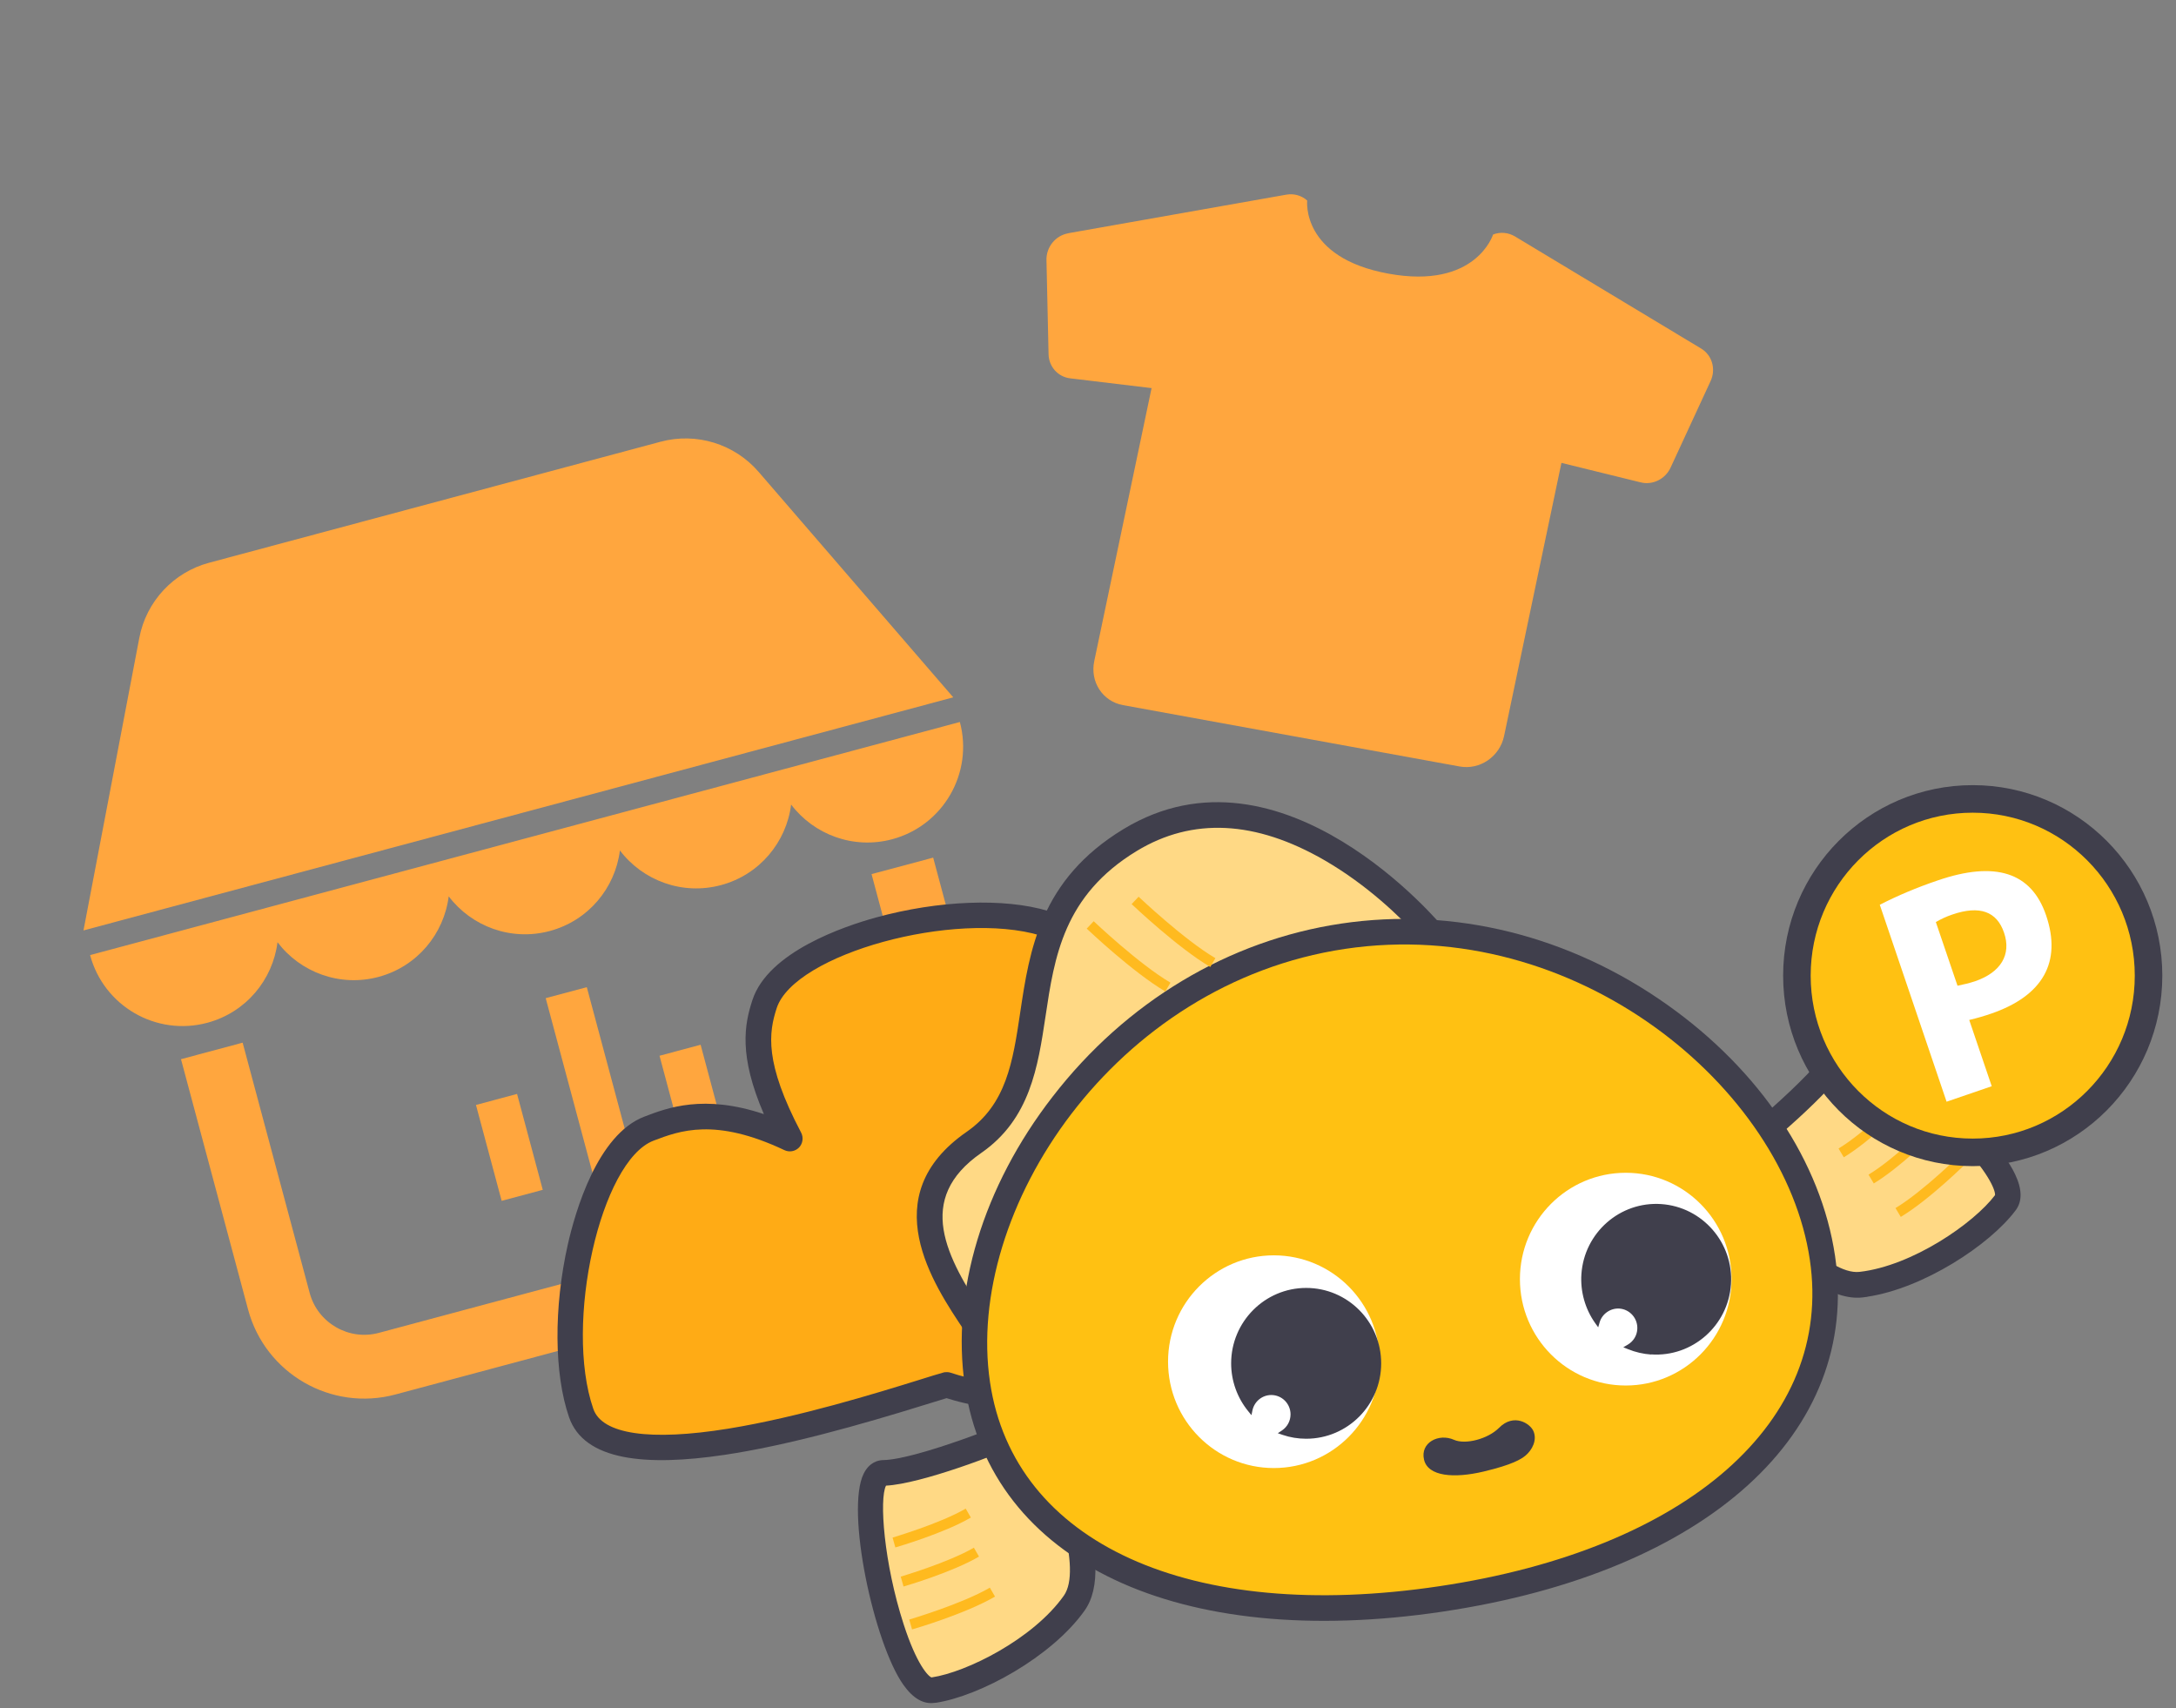 <svg width="79" height="62" viewBox="0 0 79 62" fill="none" xmlns="http://www.w3.org/2000/svg">
<rect x="0" y="0" width="79" height="62" fill="#808080" stroke="none"/>
<path d="M32.391 30.464C30.985 30.84 29.551 30.298 28.722 29.205C28.551 30.566 27.581 31.753 26.175 32.129C24.769 32.506 23.335 31.963 22.506 30.871C22.335 32.231 21.365 33.418 19.959 33.795C18.553 34.172 17.119 33.629 16.29 32.536C16.119 33.897 15.149 35.084 13.743 35.461C12.337 35.837 10.903 35.294 10.075 34.202C9.904 35.562 8.933 36.749 7.527 37.126C5.673 37.623 3.768 36.523 3.271 34.669L34.848 26.208C35.344 28.062 34.244 29.967 32.391 30.464Z" fill="#FFA63E"/>
<path d="M5.058 23.153C5.31 21.833 6.295 20.774 7.592 20.427L23.985 16.034C25.282 15.687 26.664 16.112 27.542 17.129L34.608 25.313L3.031 33.774L5.058 23.153Z" fill="#FFA63E"/>
<path d="M11.242 46.93C11.39 47.481 11.741 47.911 12.199 48.176C12.657 48.44 13.205 48.529 13.755 48.382L22.444 46.053L19.812 36.233L21.304 35.833L23.936 45.654L32.624 43.326C33.175 43.178 33.605 42.827 33.87 42.37C34.134 41.91 34.222 41.363 34.075 40.812L31.642 31.73L33.879 31.131L36.313 40.213C36.936 42.544 35.555 44.938 33.224 45.563L14.355 50.619C12.024 51.243 9.63 49.861 9.005 47.53L6.571 38.448L8.809 37.848L11.242 46.93Z" fill="#FFA63E"/>
<path d="M23.944 38.323L25.436 37.924L26.368 41.404L24.876 41.804L23.944 38.323Z" fill="#FFA63E"/>
<path d="M17.28 40.109L18.772 39.709L19.705 43.19L18.213 43.59L17.28 40.109Z" fill="#FFA63E"/>
<path d="M37.488 46.887C37.488 46.887 38 48.186 37.962 49.233C38.25 51.617 34.379 50.267 34.379 50.267C32.701 50.731 22.188 54.439 21.099 51.289C20.011 48.139 21.294 41.83 23.56 40.966C24.522 40.6 25.975 40.047 28.673 41.324C27.262 38.65 27.436 37.433 27.758 36.445C28.516 34.13 34.73 32.559 37.911 33.508C41.088 34.462 37.873 45.18 37.488 46.883V46.887Z" fill="#FFAB15"/>
<path d="M26.288 52.813C28.546 52.477 31.18 51.74 33.629 50.978C33.929 50.884 34.184 50.808 34.366 50.752C34.95 50.94 36.928 51.485 37.903 50.697C38.191 50.463 38.508 50.02 38.424 49.216C38.449 48.292 38.106 47.236 37.971 46.858C38.017 46.67 38.081 46.415 38.161 46.104C38.568 44.533 39.326 41.609 39.631 38.953C40.033 35.432 39.512 33.508 38.042 33.065C36.454 32.589 34.065 32.682 31.803 33.304C30.647 33.623 27.889 34.551 27.317 36.3C27.025 37.19 26.813 38.31 27.733 40.442C25.551 39.71 24.23 40.213 23.395 40.532C21.684 41.183 20.883 43.993 20.616 45.167C20.099 47.466 20.116 49.871 20.659 51.442C21.205 53.026 23.45 53.234 26.284 52.813H26.288ZM34.311 49.807C34.311 49.807 34.273 49.816 34.256 49.82C34.057 49.876 33.747 49.969 33.358 50.093C31.837 50.565 29.003 51.442 26.441 51.859C23.598 52.319 21.857 52.064 21.54 51.14C20.472 48.054 21.802 42.137 23.73 41.404C24.67 41.047 25.958 40.557 28.478 41.749C28.656 41.834 28.872 41.796 29.012 41.651C29.147 41.507 29.177 41.289 29.084 41.111C27.741 38.561 27.91 37.48 28.198 36.594C28.842 34.628 34.662 33.027 37.78 33.959C38.712 34.236 39.042 35.973 38.712 38.85C38.415 41.443 37.67 44.325 37.267 45.874C37.166 46.274 37.081 46.589 37.039 46.789C37.017 46.879 37.026 46.977 37.06 47.062C37.064 47.075 37.538 48.283 37.5 49.22C37.5 49.246 37.5 49.271 37.5 49.292C37.56 49.782 37.382 49.927 37.322 49.978C36.785 50.412 35.209 50.067 34.527 49.833C34.455 49.807 34.383 49.803 34.306 49.812L34.311 49.807Z" fill="#403F4C"/>
<path d="M37.64 51.617C37.085 51.991 33.379 53.443 32.074 53.464C30.77 53.485 32.413 61.556 33.866 61.352C35.315 61.148 37.843 59.824 39 58.189C40.156 56.554 37.64 51.612 37.64 51.612V51.617Z" fill="#FFD985"/>
<path d="M33.963 61.812C35.577 61.569 38.182 60.147 39.377 58.462C39.957 57.644 39.894 56.231 39.195 54.141C38.703 52.685 38.081 51.455 38.055 51.404L37.818 50.94L37.386 51.229C36.848 51.587 33.243 52.983 32.07 53C31.892 53 31.566 53.072 31.358 53.489C30.689 54.822 31.731 59.658 32.799 61.16C33.146 61.65 33.527 61.871 33.93 61.812C33.942 61.812 33.955 61.812 33.963 61.807V61.812ZM37.433 52.246C38.314 54.107 39.292 56.976 38.623 57.921C37.513 59.492 35.094 60.701 33.828 60.888H33.815C33.697 60.845 33.277 60.415 32.807 58.96C32.087 56.733 31.918 54.405 32.167 53.928C33.438 53.86 36.255 52.8 37.433 52.246V52.246Z" fill="#403F4C"/>
<path d="M62.505 42.251C63.097 41.945 66.16 39.391 66.812 38.258C67.465 37.122 73.691 42.481 72.81 43.656C71.929 44.831 69.553 46.41 67.566 46.636C65.58 46.862 62.505 42.256 62.505 42.256V42.251Z" fill="#FFD985"/>
<path d="M67.795 47.07C69.82 46.768 72.23 45.201 73.179 43.933C73.424 43.605 73.416 43.167 73.157 42.622C72.37 40.953 68.663 37.697 67.181 37.637C66.711 37.616 66.495 37.871 66.41 38.024C65.825 39.046 62.864 41.541 62.293 41.839L61.831 42.077L62.119 42.511C62.449 43.005 65.419 47.347 67.617 47.096C67.676 47.087 67.736 47.083 67.795 47.074V47.07ZM72.429 43.384C71.658 44.405 69.426 45.951 67.511 46.168C66.363 46.3 64.338 44.048 63.148 42.371C64.203 41.604 66.49 39.642 67.164 38.556C67.617 38.582 69.46 39.638 71.234 41.553C72.276 42.677 72.446 43.252 72.429 43.38V43.384Z" fill="#403F4C"/>
<path d="M52.038 33.951C51.61 33.372 46.218 27.348 41.033 30.494C35.848 33.64 38.928 38.999 35.361 41.472C31.795 43.946 35.175 47.466 35.963 48.926C37.941 46.334 52.038 33.951 52.038 33.951V33.951Z" fill="#FFD985"/>
<path d="M35.895 49.778L36.327 49.207C38.254 46.679 52.199 34.423 52.338 34.3L52.66 34.019L52.406 33.674C52.351 33.602 46.548 26.603 40.791 30.094C37.763 31.929 37.377 34.491 37.039 36.752C36.772 38.54 36.539 40.085 35.094 41.085C31.727 43.418 33.874 46.606 35.026 48.322C35.247 48.645 35.433 48.926 35.552 49.143L35.891 49.773L35.895 49.778ZM51.39 33.904C49.301 35.743 38.784 45.04 36.018 48.135C35.95 48.028 35.874 47.917 35.797 47.802C34.332 45.619 33.214 43.524 35.624 41.851C37.399 40.621 37.682 38.723 37.958 36.892C38.28 34.734 38.614 32.503 41.27 30.89C43.291 29.664 45.582 29.779 48.086 31.226C49.649 32.129 50.856 33.312 51.385 33.9L51.39 33.904Z" fill="#403F4C"/>
<path d="M35.484 50.237C36.463 56.882 43.841 59.304 52.313 58.04C60.785 56.776 67.143 52.306 66.164 45.661C65.186 39.016 57.235 32.721 48.763 33.98C40.292 35.245 34.506 43.592 35.484 50.233V50.237Z" fill="#FFC112"/>
<path d="M52.381 58.5C61.979 57.069 67.566 52.004 66.622 45.593C66.118 42.183 63.902 38.863 60.539 36.479C56.994 33.963 52.788 32.916 48.696 33.525C44.604 34.134 40.881 36.364 38.216 39.808C35.687 43.069 34.527 46.896 35.031 50.305C35.975 56.716 42.791 59.93 52.385 58.5H52.381ZM48.831 34.444C57.214 33.193 64.788 39.484 65.707 45.733C66.571 51.582 61.285 56.235 52.245 57.58C43.206 58.93 36.806 56.018 35.942 50.169C35.018 43.924 40.449 35.692 48.831 34.444V34.444Z" fill="#403F4C"/>
<path d="M59.023 50.293C61.144 50.293 62.864 48.564 62.864 46.432C62.864 44.299 61.144 42.571 59.023 42.571C56.901 42.571 55.181 44.299 55.181 46.432C55.181 48.564 56.901 50.293 59.023 50.293Z" fill="white"/>
<path d="M46.247 53.289C48.369 53.289 50.089 51.561 50.089 49.428C50.089 47.296 48.369 45.568 46.247 45.568C44.126 45.568 42.406 47.296 42.406 49.428C42.406 51.561 44.126 53.289 46.247 53.289Z" fill="white"/>
<path d="M55.376 52.843C55.227 52.962 54.922 53.166 53.859 53.417C52.796 53.668 51.843 53.6 51.699 52.983C51.555 52.366 52.233 52.017 52.787 52.264C53.198 52.447 54.016 52.238 54.422 51.83C54.96 51.285 55.553 51.672 55.672 51.949C55.812 52.272 55.63 52.634 55.376 52.843Z" fill="#403F4C"/>
<path d="M66.939 42.009C67.905 41.426 69.159 40.178 69.214 40.127L68.951 39.863C68.951 39.863 67.676 41.132 66.749 41.69L66.939 42.009Z" fill="#FFBA1F"/>
<path d="M68.028 42.958C68.994 42.375 70.248 41.128 70.303 41.077L70.04 40.813C70.04 40.813 68.765 42.081 67.837 42.639L68.028 42.958Z" fill="#FFBA1F"/>
<path d="M69.011 44.171C70.074 43.533 71.451 42.162 71.506 42.102L71.243 41.839C71.243 41.839 69.841 43.235 68.816 43.852L69.007 44.171H69.011Z" fill="#FFBA1F"/>
<path d="M32.506 56.171C32.578 56.15 34.273 55.656 35.247 55.086L35.06 54.762C34.124 55.307 32.422 55.805 32.405 55.814L32.506 56.171V56.171Z" fill="#FFBA1F"/>
<path d="M32.803 57.589C32.875 57.568 34.569 57.074 35.543 56.503L35.357 56.18C34.421 56.725 32.718 57.223 32.701 57.231L32.803 57.589Z" fill="#FFBA1F"/>
<path d="M33.112 59.147C33.193 59.126 35.052 58.581 36.124 57.955L35.937 57.631C34.904 58.232 33.027 58.781 33.01 58.789L33.112 59.147V59.147Z" fill="#FFBA1F"/>
<path d="M43.939 35.1L44.125 34.781C42.986 34.112 41.355 32.567 41.338 32.55L41.084 32.818C41.152 32.882 42.761 34.406 43.939 35.1V35.1Z" fill="#FFBA1F"/>
<path d="M42.308 35.99L42.494 35.67C41.355 35.002 39.724 33.457 39.707 33.44L39.453 33.708C39.521 33.772 41.13 35.296 42.308 35.99Z" fill="#FFBA1F"/>
<path d="M47.416 46.845C45.964 46.845 44.786 48.028 44.786 49.488C44.786 50.127 45.011 50.71 45.383 51.169C45.459 50.816 45.777 50.548 46.154 50.548C46.59 50.548 46.942 50.901 46.942 51.34C46.942 51.617 46.802 51.855 46.59 52C46.849 52.085 47.128 52.136 47.416 52.136C48.869 52.136 50.047 50.952 50.047 49.492C50.047 48.032 48.869 46.849 47.416 46.849V46.845Z" fill="#403F4C"/>
<path d="M47.416 52.225C47.128 52.225 46.84 52.179 46.565 52.085L46.391 52.025L46.544 51.923C46.739 51.791 46.853 51.574 46.853 51.34C46.853 50.953 46.54 50.638 46.154 50.638C45.828 50.638 45.544 50.867 45.472 51.187L45.434 51.37L45.316 51.225C44.917 50.736 44.697 50.123 44.697 49.488C44.697 47.981 45.917 46.751 47.421 46.751C48.924 46.751 50.144 47.977 50.144 49.488C50.144 50.999 48.924 52.225 47.421 52.225H47.416ZM46.781 51.962C46.989 52.017 47.205 52.042 47.416 52.042C48.819 52.042 49.958 50.897 49.958 49.488C49.958 48.079 48.819 46.934 47.416 46.934C46.014 46.934 44.875 48.079 44.875 49.488C44.875 50.025 45.044 50.544 45.354 50.978C45.493 50.667 45.807 50.455 46.154 50.455C46.641 50.455 47.035 50.85 47.035 51.34C47.035 51.574 46.942 51.795 46.781 51.962Z" fill="#403F4C"/>
<path d="M60.306 43.801C58.858 43.703 57.599 44.806 57.502 46.261C57.46 46.896 57.646 47.496 57.989 47.977C58.091 47.628 58.421 47.385 58.798 47.411C59.234 47.441 59.561 47.819 59.531 48.254C59.514 48.526 59.357 48.76 59.137 48.888C59.391 48.99 59.662 49.058 59.95 49.08C61.399 49.178 62.657 48.075 62.755 46.619C62.852 45.163 61.755 43.899 60.306 43.801V43.801Z" fill="#403F4C"/>
<path d="M59.946 49.169C59.658 49.148 59.374 49.084 59.103 48.973L58.934 48.905L59.095 48.811C59.298 48.692 59.429 48.483 59.442 48.249C59.467 47.862 59.175 47.526 58.79 47.5C58.468 47.479 58.163 47.692 58.074 48.002L58.023 48.181L57.913 48.028C57.548 47.513 57.371 46.883 57.413 46.253C57.515 44.746 58.815 43.605 60.31 43.707C61.806 43.809 62.945 45.116 62.843 46.619C62.742 48.122 61.441 49.267 59.946 49.164V49.169ZM59.328 48.862C59.531 48.93 59.743 48.973 59.955 48.986C61.352 49.079 62.568 48.015 62.661 46.61C62.754 45.206 61.695 43.984 60.298 43.89C58.9 43.797 57.684 44.861 57.591 46.266C57.557 46.798 57.688 47.33 57.968 47.785C58.129 47.483 58.455 47.296 58.802 47.317C59.285 47.351 59.654 47.773 59.62 48.258C59.603 48.492 59.497 48.705 59.328 48.858V48.862Z" fill="#403F4C"/>
<path d="M71.62 41.83C75.145 41.83 78.003 38.958 78.003 35.415C78.003 31.872 75.145 29 71.62 29C68.094 29 65.237 31.872 65.237 35.415C65.237 38.958 68.094 41.83 71.62 41.83Z" fill="#FFC112" stroke="#403F4C" stroke-miterlimit="10"/>
<path d="M68.244 32.844C68.888 32.512 69.595 32.214 70.349 31.959C72.437 31.243 73.751 31.66 74.284 33.227C74.86 34.921 74.17 36.147 72.289 36.794C72.052 36.875 71.785 36.956 71.493 37.024L72.31 39.429L70.671 39.991L68.248 32.848L68.244 32.844ZM71.069 35.781C71.285 35.739 71.497 35.687 71.705 35.619C72.645 35.296 73.026 34.649 72.759 33.861C72.497 33.082 71.87 32.857 70.879 33.197C70.663 33.27 70.463 33.363 70.281 33.47L71.069 35.785V35.781Z" fill="white"/>
<path d="M38.787 8.465L46.7 7.066C46.977 7.017 47.252 7.095 47.458 7.279C47.458 7.279 47.222 9.351 50.405 9.933C53.587 10.515 54.207 8.512 54.207 8.512C54.471 8.411 54.758 8.439 54.996 8.579L61.761 12.653C62.158 12.891 62.304 13.397 62.104 13.831L60.651 16.974C60.461 17.388 60.004 17.616 59.571 17.511L56.688 16.802L54.606 26.716C54.449 27.464 53.729 27.956 52.994 27.823L40.769 25.595C40.034 25.461 39.569 24.75 39.726 24.003L41.808 14.088L38.852 13.733C38.41 13.68 38.079 13.312 38.068 12.859L37.992 9.437C37.982 8.968 38.321 8.548 38.785 8.468L38.787 8.465Z" fill="#FFA63E"/>
</svg>
